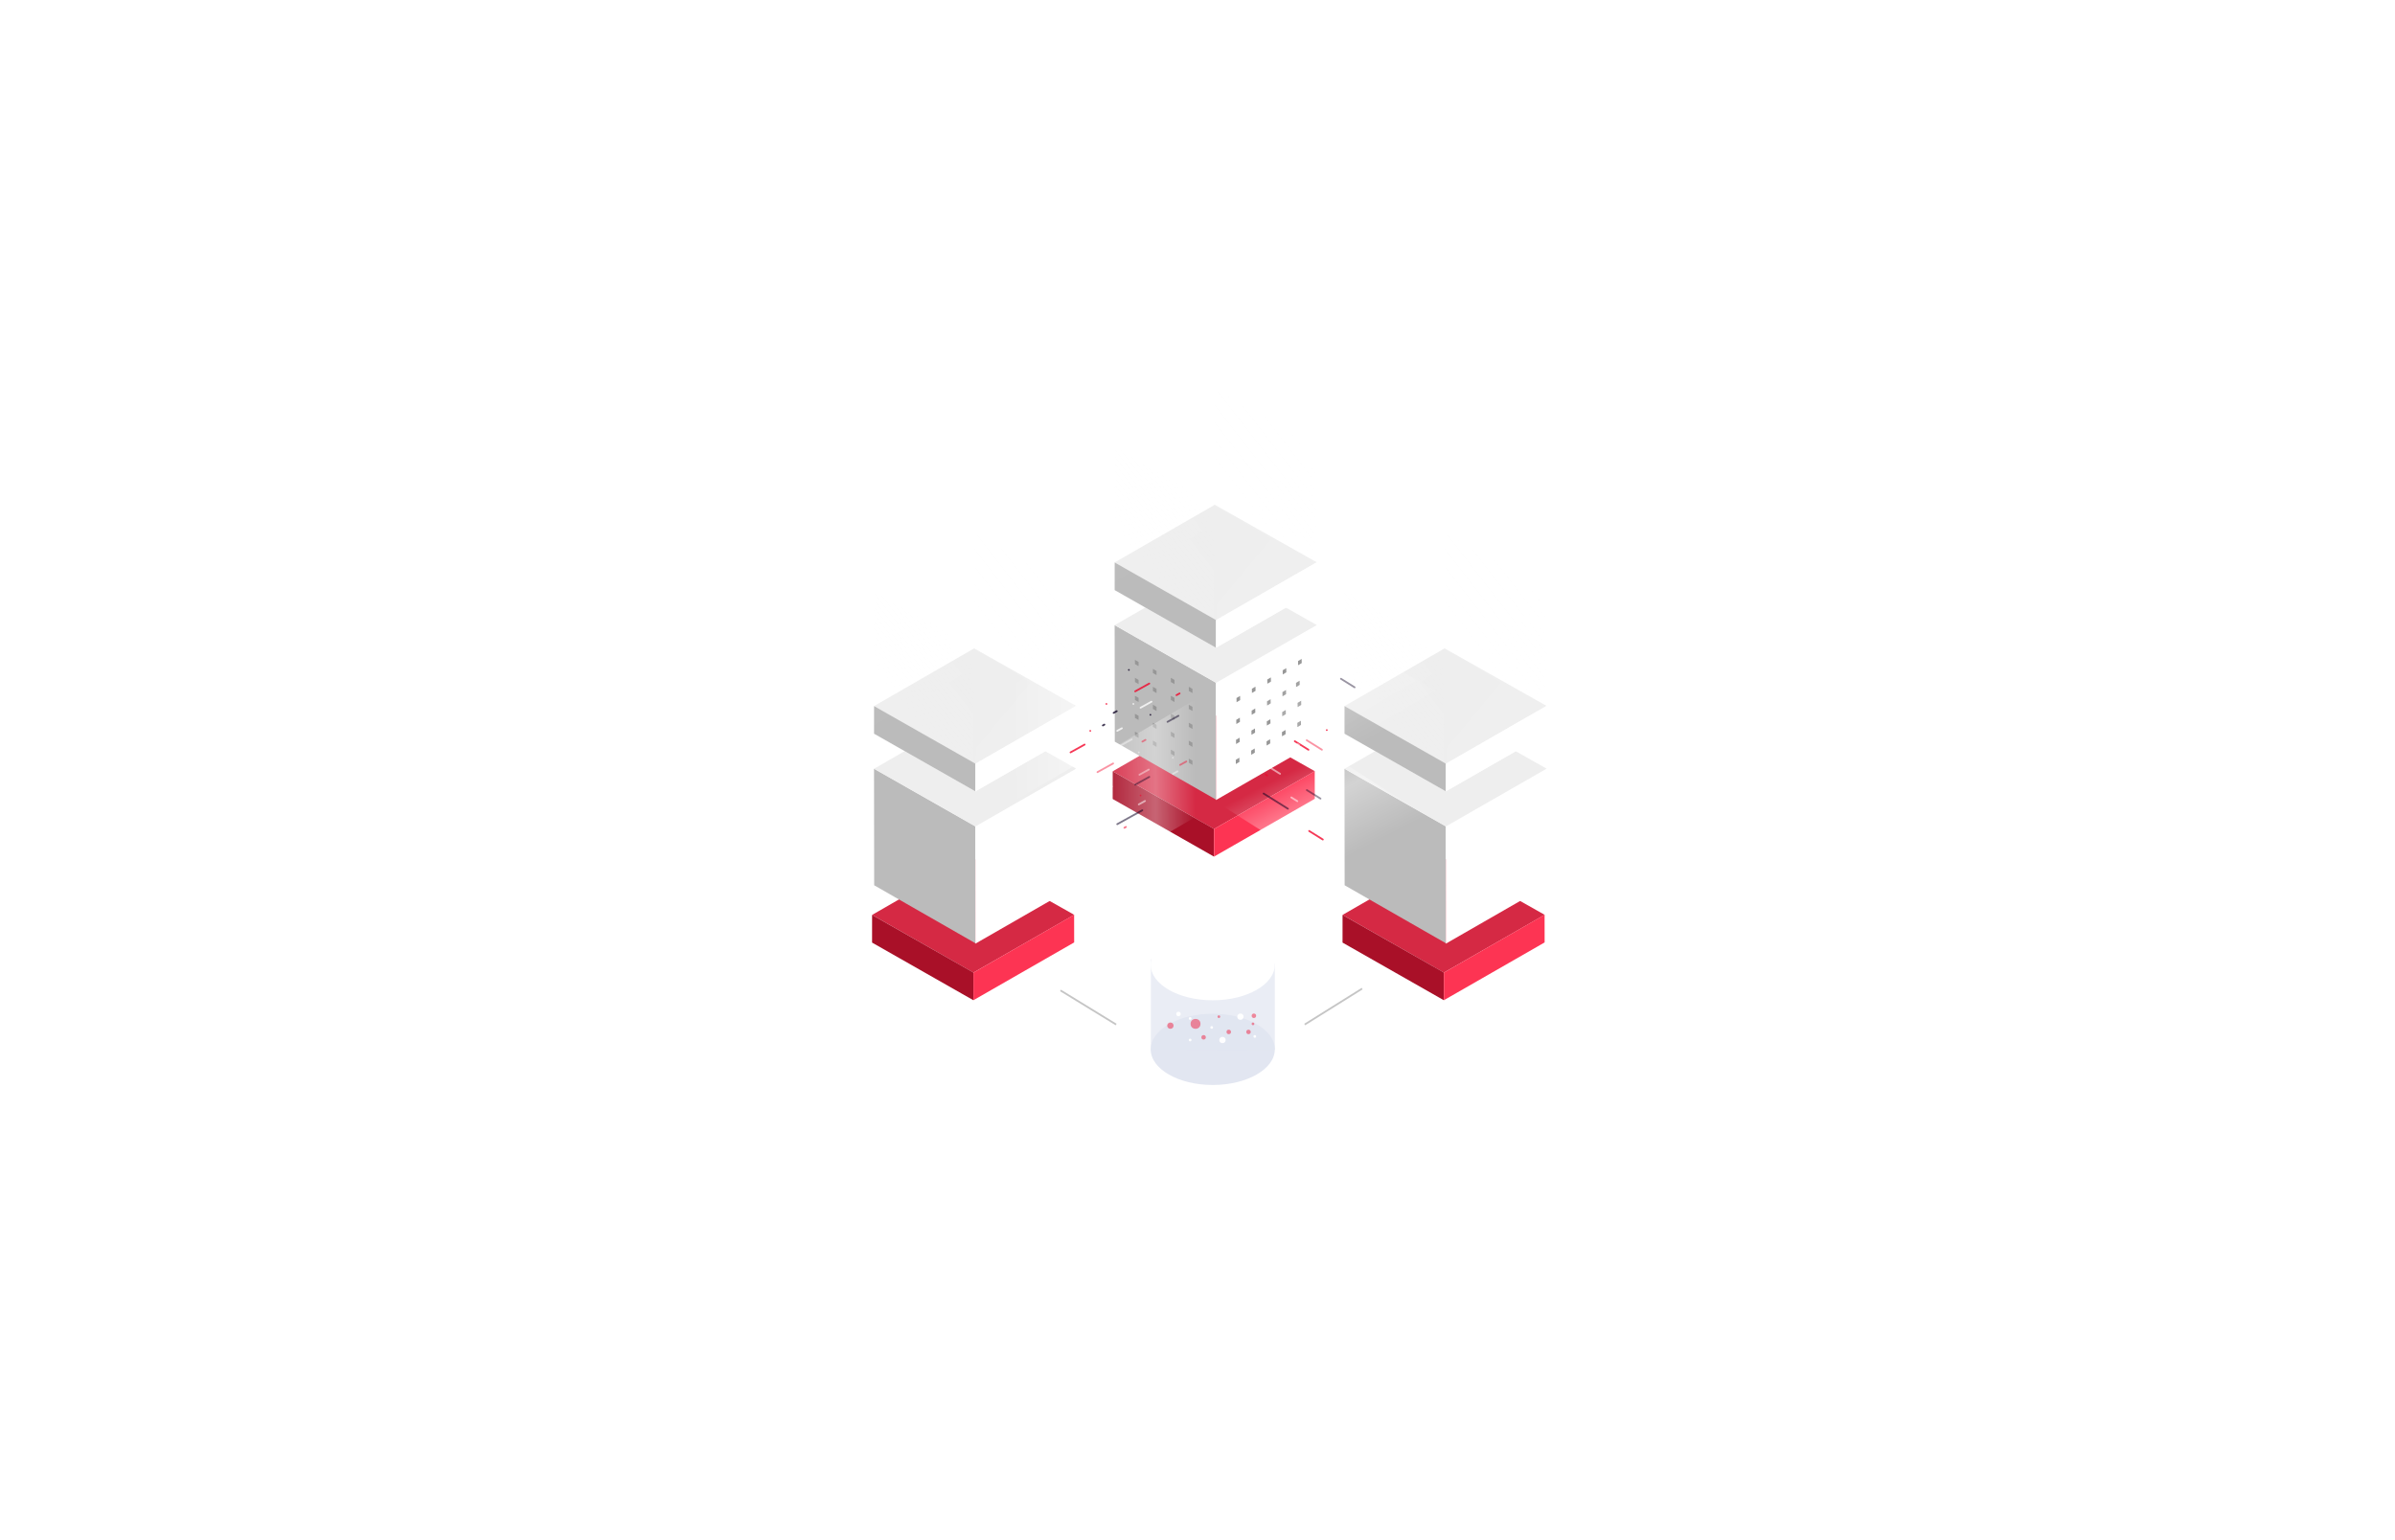 <svg xmlns="http://www.w3.org/2000/svg" xmlns:xlink="http://www.w3.org/1999/xlink" viewBox="0 0 1333.78 857.798">
  <defs>
    <style>
      .cls-1 {
        opacity: 0.05;
      }

      .cls-1, .cls-2 {
        fill: url(#linear-gradient);
      }

      .cls-2 {
        opacity: 0.04;
      }

      .cls-3, .cls-32 {
        fill: none;
        stroke: #707070;
      }

      .cls-4 {
        fill: #d52944;
      }

      .cls-5 {
        fill: #a91028;
      }

      .cls-6 {
        fill: #fd3453;
      }

      .cls-7 {
        fill: #bbb;
      }

      .cls-8 {
        fill: #979797;
      }

      .cls-10, .cls-12, .cls-20, .cls-21, .cls-22, .cls-34, .cls-9 {
        fill: #fff;
      }

      .cls-10 {
        opacity: 0.6;
      }

      .cls-11 {
        fill: #eee;
      }

      .cls-12 {
        opacity: 0.77;
      }

      .cls-13 {
        opacity: 0.51;
      }

      .cls-14 {
        opacity: 0.29;
      }

      .cls-14, .cls-15 {
        fill: url(#linear-gradient-3);
      }

      .cls-15 {
        opacity: 0.06;
      }

      .cls-16 {
        opacity: 0.36;
      }

      .cls-16, .cls-17 {
        fill: url(#linear-gradient-5);
      }

      .cls-17 {
        opacity: 0.15;
      }

      .cls-18 {
        opacity: 0.35;
      }

      .cls-18, .cls-19 {
        fill: url(#linear-gradient-15);
      }

      .cls-19 {
        opacity: 0.21;
      }

      .cls-20, .cls-25, .cls-29 {
        opacity: 0.42;
      }

      .cls-21, .cls-24, .cls-28 {
        opacity: 0.78;
      }

      .cls-22, .cls-23, .cls-27 {
        opacity: 0.53;
      }

      .cls-23, .cls-24, .cls-29, .cls-33 {
        fill: #f20127;
      }

      .cls-25, .cls-26, .cls-27, .cls-28 {
        fill: #0c0123;
      }

      .cls-26 {
        opacity: 0.49;
      }

      .cls-30, .cls-31 {
        fill: #e2e6f1;
      }

      .cls-31 {
        opacity: 0.7;
      }

      .cls-32 {
        opacity: 0.4;
      }

      .cls-33 {
        opacity: 0.43;
      }

      .cls-34 {
        opacity: 0.97;
      }

      .cls-35 {
        filter: url(#Path_66-3);
      }

      .cls-36 {
        filter: url(#Path_64-3);
      }

      .cls-37 {
        filter: url(#Path_63-3);
      }

      .cls-38 {
        filter: url(#Path_86-3);
      }

      .cls-39 {
        filter: url(#Path_87-3);
      }

      .cls-40 {
        filter: url(#Path_85-3);
      }

      .cls-41 {
        filter: url(#Path_66-2);
      }

      .cls-42 {
        filter: url(#Path_64-2);
      }

      .cls-43 {
        filter: url(#Path_63-2);
      }

      .cls-44 {
        filter: url(#Path_86-2);
      }

      .cls-45 {
        filter: url(#Path_87-2);
      }

      .cls-46 {
        filter: url(#Path_85-2);
      }

      .cls-47 {
        filter: url(#Path_66);
      }

      .cls-48 {
        filter: url(#Path_64);
      }

      .cls-49 {
        filter: url(#Path_63);
      }

      .cls-50 {
        filter: url(#Path_86);
      }

      .cls-51 {
        filter: url(#Path_87);
      }

      .cls-52 {
        filter: url(#Path_85);
      }

      .cls-53 {
        filter: url(#Path_170);
      }

      .cls-54 {
        filter: url(#Path_169);
      }
    </style>
    <linearGradient id="linear-gradient" x1="0.5" y1="0.532" x2="0.5" y2="1" gradientUnits="objectBoundingBox">
      <stop offset="0" stop-color="#fff" stop-opacity="0"/>
      <stop offset="1" stop-color="#fff"/>
    </linearGradient>
    <filter id="Path_169" x="0" y="0" width="1333.78" height="857.798" filterUnits="userSpaceOnUse">
      <feOffset dy="6" input="SourceAlpha"/>
      <feGaussianBlur stdDeviation="37.5" result="blur"/>
      <feFlood/>
      <feComposite operator="in" in2="blur"/>
      <feComposite in="SourceGraphic"/>
    </filter>
    <filter id="Path_170" x="82.5" y="58.909" width="1168.78" height="692.798" filterUnits="userSpaceOnUse">
      <feOffset input="SourceAlpha"/>
      <feGaussianBlur stdDeviation="10" result="blur-2"/>
      <feFlood/>
      <feComposite operator="in" in2="blur-2"/>
      <feComposite in="SourceGraphic"/>
    </filter>
    <filter id="Path_85" x="600.158" y="378.057" width="151.568" height="103.244" filterUnits="userSpaceOnUse">
      <feOffset input="SourceAlpha"/>
      <feGaussianBlur stdDeviation="6.5" result="blur-3"/>
      <feFlood flood-color="#f20127"/>
      <feComposite operator="in" in2="blur-3"/>
      <feComposite in="SourceGraphic"/>
    </filter>
    <filter id="Path_87" x="600.158" y="410.193" width="95.443" height="86.505" filterUnits="userSpaceOnUse">
      <feOffset input="SourceAlpha"/>
      <feGaussianBlur stdDeviation="6.5" result="blur-4"/>
      <feFlood flood-color="#f20127"/>
      <feComposite operator="in" in2="blur-4"/>
      <feComposite in="SourceGraphic"/>
    </filter>
    <filter id="Path_86" x="656.601" y="410.09" width="95.11" height="86.594" filterUnits="userSpaceOnUse">
      <feOffset input="SourceAlpha"/>
      <feGaussianBlur stdDeviation="6.5" result="blur-5"/>
      <feFlood flood-color="#f20127"/>
      <feComposite operator="in" in2="blur-5"/>
      <feComposite in="SourceGraphic"/>
    </filter>
    <filter id="Path_63" x="601.249" y="328.745" width="95.432" height="136.182" filterUnits="userSpaceOnUse">
      <feOffset input="SourceAlpha"/>
      <feGaussianBlur stdDeviation="6.5" result="blur-6"/>
      <feFlood flood-color="#fff" flood-opacity="0.231"/>
      <feComposite operator="in" in2="blur-6"/>
      <feComposite in="SourceGraphic"/>
    </filter>
    <filter id="Path_64" x="657.657" y="328.69" width="95.169" height="136.492" filterUnits="userSpaceOnUse">
      <feOffset input="SourceAlpha"/>
      <feGaussianBlur stdDeviation="6.5" result="blur-7"/>
      <feFlood flood-color="#fff" flood-opacity="0.2"/>
      <feComposite operator="in" in2="blur-7"/>
      <feComposite in="SourceGraphic"/>
    </filter>
    <filter id="Path_66" x="601.259" y="296.638" width="151.568" height="103.244" filterUnits="userSpaceOnUse">
      <feOffset input="SourceAlpha"/>
      <feGaussianBlur stdDeviation="6.5" result="blur-8"/>
      <feFlood flood-color="#fff"/>
      <feComposite operator="in" in2="blur-8"/>
      <feComposite in="SourceGraphic"/>
    </filter>
    <linearGradient id="linear-gradient-3" x1="0.383" y1="0.269" x2="0.717" y2="0.749" gradientUnits="objectBoundingBox">
      <stop offset="0" stop-color="#fff" stop-opacity="0"/>
      <stop offset="1" stop-color="#fff" stop-opacity="0.471"/>
    </linearGradient>
    <linearGradient id="linear-gradient-5" x1="0.845" y1="0.299" x2="0.461" y2="0.812" gradientUnits="objectBoundingBox">
      <stop offset="0" stop-color="#f9f9f9" stop-opacity="0"/>
      <stop offset="1" stop-color="#fff" stop-opacity="0.42"/>
    </linearGradient>
    <filter id="Path_85-2" x="728.158" y="458.057" width="151.568" height="103.244" filterUnits="userSpaceOnUse">
      <feOffset input="SourceAlpha"/>
      <feGaussianBlur stdDeviation="6.5" result="blur-9"/>
      <feFlood flood-color="#f20127"/>
      <feComposite operator="in" in2="blur-9"/>
      <feComposite in="SourceGraphic"/>
    </filter>
    <filter id="Path_87-2" x="728.158" y="490.193" width="95.443" height="86.505" filterUnits="userSpaceOnUse">
      <feOffset input="SourceAlpha"/>
      <feGaussianBlur stdDeviation="6.5" result="blur-10"/>
      <feFlood flood-color="#f20127"/>
      <feComposite operator="in" in2="blur-10"/>
      <feComposite in="SourceGraphic"/>
    </filter>
    <filter id="Path_86-2" x="784.601" y="490.09" width="95.11" height="86.594" filterUnits="userSpaceOnUse">
      <feOffset input="SourceAlpha"/>
      <feGaussianBlur stdDeviation="6.5" result="blur-11"/>
      <feFlood flood-color="#f20127"/>
      <feComposite operator="in" in2="blur-11"/>
      <feComposite in="SourceGraphic"/>
    </filter>
    <filter id="Path_63-2" x="729.249" y="408.745" width="95.432" height="136.182" filterUnits="userSpaceOnUse">
      <feOffset input="SourceAlpha"/>
      <feGaussianBlur stdDeviation="6.5" result="blur-12"/>
      <feFlood flood-color="#fff" flood-opacity="0.231"/>
      <feComposite operator="in" in2="blur-12"/>
      <feComposite in="SourceGraphic"/>
    </filter>
    <filter id="Path_64-2" x="785.657" y="408.69" width="95.169" height="136.492" filterUnits="userSpaceOnUse">
      <feOffset input="SourceAlpha"/>
      <feGaussianBlur stdDeviation="6.5" result="blur-13"/>
      <feFlood flood-color="#fff" flood-opacity="0.2"/>
      <feComposite operator="in" in2="blur-13"/>
      <feComposite in="SourceGraphic"/>
    </filter>
    <filter id="Path_66-2" x="729.259" y="376.638" width="151.568" height="103.244" filterUnits="userSpaceOnUse">
      <feOffset input="SourceAlpha"/>
      <feGaussianBlur stdDeviation="6.5" result="blur-14"/>
      <feFlood flood-color="#fff"/>
      <feComposite operator="in" in2="blur-14"/>
      <feComposite in="SourceGraphic"/>
    </filter>
    <filter id="Path_85-3" x="466.158" y="458.057" width="151.568" height="103.244" filterUnits="userSpaceOnUse">
      <feOffset input="SourceAlpha"/>
      <feGaussianBlur stdDeviation="6.5" result="blur-15"/>
      <feFlood flood-color="#f20127"/>
      <feComposite operator="in" in2="blur-15"/>
      <feComposite in="SourceGraphic"/>
    </filter>
    <filter id="Path_87-3" x="466.158" y="490.193" width="95.443" height="86.505" filterUnits="userSpaceOnUse">
      <feOffset input="SourceAlpha"/>
      <feGaussianBlur stdDeviation="6.5" result="blur-16"/>
      <feFlood flood-color="#f20127"/>
      <feComposite operator="in" in2="blur-16"/>
      <feComposite in="SourceGraphic"/>
    </filter>
    <filter id="Path_86-3" x="522.601" y="490.09" width="95.11" height="86.594" filterUnits="userSpaceOnUse">
      <feOffset input="SourceAlpha"/>
      <feGaussianBlur stdDeviation="6.5" result="blur-17"/>
      <feFlood flood-color="#f20127"/>
      <feComposite operator="in" in2="blur-17"/>
      <feComposite in="SourceGraphic"/>
    </filter>
    <filter id="Path_63-3" x="467.249" y="408.745" width="95.432" height="136.182" filterUnits="userSpaceOnUse">
      <feOffset input="SourceAlpha"/>
      <feGaussianBlur stdDeviation="6.5" result="blur-18"/>
      <feFlood flood-color="#fff" flood-opacity="0.231"/>
      <feComposite operator="in" in2="blur-18"/>
      <feComposite in="SourceGraphic"/>
    </filter>
    <filter id="Path_64-3" x="523.657" y="408.69" width="95.169" height="136.492" filterUnits="userSpaceOnUse">
      <feOffset input="SourceAlpha"/>
      <feGaussianBlur stdDeviation="6.5" result="blur-19"/>
      <feFlood flood-color="#fff" flood-opacity="0.2"/>
      <feComposite operator="in" in2="blur-19"/>
      <feComposite in="SourceGraphic"/>
    </filter>
    <filter id="Path_66-3" x="467.259" y="376.638" width="151.568" height="103.244" filterUnits="userSpaceOnUse">
      <feOffset input="SourceAlpha"/>
      <feGaussianBlur stdDeviation="6.5" result="blur-20"/>
      <feFlood flood-color="#fff"/>
      <feComposite operator="in" in2="blur-20"/>
      <feComposite in="SourceGraphic"/>
    </filter>
    <linearGradient id="linear-gradient-15" x1="0.859" y1="0.592" x2="0.128" y2="0.601" gradientUnits="objectBoundingBox">
      <stop offset="0" stop-color="#fff" stop-opacity="0"/>
      <stop offset="0.392" stop-color="#fff"/>
      <stop offset="1" stop-color="#fff" stop-opacity="0"/>
    </linearGradient>
  </defs>
  <g id="Illustration_2" data-name="Illustration 2" transform="translate(-753.5 -914.713)">
    <g class="cls-54" transform="matrix(1, 0, 0, 1, 753.5, 914.71)">
      <path id="Path_169-2" data-name="Path 169" class="cls-1" d="M1154.458,2498.114,594.7,2182.409,45.678,2498.766,601.7,2815.207Z" transform="translate(66.82 -2075.91)"/>
    </g>
    <g class="cls-53" transform="matrix(1, 0, 0, 1, 753.5, 914.71)">
      <path id="Path_170-2" data-name="Path 170" class="cls-2" d="M1154.458,2498.114,594.7,2182.409,45.678,2498.766,601.7,2815.207Z" transform="translate(66.82 -2093.5)"/>
    </g>
    <path id="Path_69" data-name="Path 69" class="cls-3" d="M45.678,2126.6" transform="translate(1074.225 -531.881)"/>
    <g id="Group_41" data-name="Group 41" transform="translate(1373.158 1131.305)">
      <g id="Group_20" data-name="Group 20" transform="translate(0 0)">
        <g class="cls-52" transform="matrix(1, 0, 0, 1, -619.66, -216.59)">
          <path id="Path_85-4" data-name="Path 85" class="cls-4" d="M158.246,2214.46l-56.829-32.052-55.738,32.118,56.45,32.126Z" transform="translate(573.98 -1784.85)"/>
        </g>
        <g class="cls-51" transform="matrix(1, 0, 0, 1, -619.66, -216.59)">
          <path id="Path_87-4" data-name="Path 87" class="cls-5" d="M45.678,2142.006l.014-15.39,56.429,32.069-.017,15.436Z" transform="translate(573.98 -1696.92)"/>
        </g>
        <g class="cls-50" transform="matrix(1, 0, 0, 1, -619.66, -216.59)">
          <path id="Path_86-4" data-name="Path 86" class="cls-6" d="M160.978,2078.735v15.382l56.11-32.191-.027-15.4Z" transform="translate(515.12 -1616.93)"/>
        </g>
        <g class="cls-49" transform="matrix(1, 0, 0, 1, -619.66, -216.59)">
          <path id="Path_63-4" data-name="Path 63" class="cls-7" d="M45.669,2211.59l56.432,32.08v65.1l-56.349-32.278Z" transform="translate(575.08 -1863.34)"/>
        </g>
        <path id="Path_65" data-name="Path 65" class="cls-8" d="M45.669,2211.59l2.027,1.152v2.339l-2.024-1.16Z" transform="translate(-33.278 -2060.587)"/>
        <path id="Path_240" data-name="Path 240" class="cls-8" d="M45.669,2211.59l2.027,1.152v2.339l-2.024-1.16Z" transform="translate(-23.278 -2055.587)"/>
        <path id="Path_241" data-name="Path 241" class="cls-8" d="M45.669,2211.59l2.027,1.152v2.339l-2.024-1.16Z" transform="translate(-13.278 -2050.587)"/>
        <path id="Path_242" data-name="Path 242" class="cls-8" d="M45.669,2211.59l2.027,1.152v2.339l-2.024-1.16Z" transform="translate(-3.278 -2045.587)"/>
        <path id="Path_243" data-name="Path 243" class="cls-8" d="M45.669,2211.59l2.027,1.152v2.339l-2.024-1.16Z" transform="translate(-3.278 -2035.587)"/>
        <path id="Path_249" data-name="Path 249" class="cls-8" d="M45.669,2211.59l2.027,1.152v2.339l-2.024-1.16Z" transform="translate(-13.278 -2040.587)"/>
        <path id="Path_253" data-name="Path 253" class="cls-8" d="M45.669,2211.59l2.027,1.152v2.339l-2.024-1.16Z" transform="translate(-23.278 -2045.587)"/>
        <path id="Path_257" data-name="Path 257" class="cls-8" d="M45.669,2211.59l2.027,1.152v2.339l-2.024-1.16Z" transform="translate(-33.278 -2050.587)"/>
        <path id="Path_244" data-name="Path 244" class="cls-8" d="M45.669,2211.59l2.027,1.152v2.339l-2.024-1.16Z" transform="translate(-3.278 -2025.587)"/>
        <path id="Path_248" data-name="Path 248" class="cls-8" d="M45.669,2211.59l2.027,1.152v2.339l-2.024-1.16Z" transform="translate(-13.278 -2030.587)"/>
        <path id="Path_252" data-name="Path 252" class="cls-8" d="M45.669,2211.59l2.027,1.152v2.339l-2.024-1.16Z" transform="translate(-23.278 -2035.587)"/>
        <path id="Path_256" data-name="Path 256" class="cls-8" d="M45.669,2211.59l2.027,1.152v2.339l-2.024-1.16Z" transform="translate(-33.278 -2040.587)"/>
        <path id="Path_245" data-name="Path 245" class="cls-8" d="M45.669,2211.59l2.027,1.152v2.339l-2.024-1.16Z" transform="translate(-3.278 -2015.587)"/>
        <path id="Path_247" data-name="Path 247" class="cls-8" d="M45.669,2211.59l2.027,1.152v2.339l-2.024-1.16Z" transform="translate(-13.278 -2020.587)"/>
        <path id="Path_251" data-name="Path 251" class="cls-8" d="M45.669,2211.59l2.027,1.152v2.339l-2.024-1.16Z" transform="translate(-23.278 -2025.587)"/>
        <path id="Path_255" data-name="Path 255" class="cls-8" d="M45.669,2211.59l2.027,1.152v2.339l-2.024-1.16Z" transform="translate(-33.278 -2030.587)"/>
        <path id="Path_246" data-name="Path 246" class="cls-8" d="M45.669,2211.59l2.027,1.152v2.339l-2.024-1.16Z" transform="translate(-3.278 -2005.587)"/>
        <path id="Path_250" data-name="Path 250" class="cls-8" d="M45.669,2211.59l2.027,1.152v2.339l-2.024-1.16Z" transform="translate(-13.278 -2010.587)"/>
        <path id="Path_254" data-name="Path 254" class="cls-8" d="M45.669,2211.59l2.027,1.152v2.339l-2.024-1.16Z" transform="translate(-23.278 -2015.587)"/>
        <path id="Path_258" data-name="Path 258" class="cls-8" d="M45.669,2211.59l2.027,1.152v2.339l-2.024-1.16Z" transform="translate(-33.278 -2020.587)"/>
        <g class="cls-48" transform="matrix(1, 0, 0, 1, -619.66, -216.59)">
          <path id="Path_64-4" data-name="Path 64" class="cls-9" d="M96.938,2243.717l56.169-32.177v65.228l-56.146,32.264Z" transform="translate(580.22 -1863.35)"/>
        </g>
        <path id="Path_76" data-name="Path 76" class="cls-10" d="M165.382,2017.409v15.406l-55.69,32.171v-15.437Z" transform="translate(-108.576 -1952.802)"/>
        <g class="cls-47" transform="matrix(1, 0, 0, 1, -619.66, -216.59)">
          <path id="Path_66-4" data-name="Path 66" class="cls-11" d="M158.246,2214.46l-56.829-32.052-55.738,32.118,56.45,32.126Z" transform="translate(575.08 -1866.27)"/>
        </g>
        <path id="Path_73" data-name="Path 73" class="cls-12" d="M158.246,2214.46l-56.829-32.052-55.738,32.118,56.45,32.126Z" transform="translate(-44.578 -2102.399)"/>
        <path id="Path_75" data-name="Path 75" class="cls-11" d="M158.246,2214.46l-56.829-32.052-55.738,32.118,56.45,32.126Z" transform="translate(-44.578 -2117.802)"/>
        <path id="Path_77" data-name="Path 77" class="cls-7" d="M45.678,2142.006l.014-15.39,56.429,32.069-.017,15.436Z" transform="translate(-44.578 -2029.875)"/>
        <path id="Path_84" data-name="Path 84" class="cls-9" d="M160.978,2078.735v15.382l56.11-32.191-.027-15.4Z" transform="translate(-103.435 -1949.884)"/>
        <g id="Group_38" data-name="Group 38" class="cls-13" transform="translate(1.116 0)">
          <path id="Path_79" data-name="Path 79" class="cls-14" d="M96.938,2243.717l56.169-32.177v65.228l-56.146,32.264Z" transform="translate(-40.554 -2171.921)"/>
          <path id="Path_82" data-name="Path 82" class="cls-15" d="M96.938,2243.288l55.42-31.747V2275.9l-55.4,31.833Z" transform="translate(-96.668 -2200.502)"/>
          <path id="Path_80" data-name="Path 80" class="cls-16" d="M45.669,2211.59l55.306,31.44v63.8L45.751,2275.2Z" transform="translate(-45.669 -2178.954)"/>
          <path id="Path_81" data-name="Path 81" class="cls-17" d="M45.669,2211.59l56.862,32.324v65.6L45.753,2276.99Z" transform="translate(10.021 -2211.59)"/>
        </g>
      </g>
    </g>
    <g id="Group_43" data-name="Group 43" transform="translate(1501.158 1211.305)">
      <g id="Group_20-2" data-name="Group 20" transform="translate(0 0)">
        <g class="cls-46" transform="matrix(1, 0, 0, 1, -747.66, -296.59)">
          <path id="Path_85-5" data-name="Path 85" class="cls-4" d="M158.246,2214.46l-56.829-32.052-55.738,32.118,56.45,32.126Z" transform="translate(701.98 -1704.85)"/>
        </g>
        <g class="cls-45" transform="matrix(1, 0, 0, 1, -747.66, -296.59)">
          <path id="Path_87-5" data-name="Path 87" class="cls-5" d="M45.678,2142.006l.014-15.39,56.429,32.069-.017,15.436Z" transform="translate(701.98 -1616.92)"/>
        </g>
        <g class="cls-44" transform="matrix(1, 0, 0, 1, -747.66, -296.59)">
          <path id="Path_86-5" data-name="Path 86" class="cls-6" d="M160.978,2078.735v15.382l56.11-32.191-.027-15.4Z" transform="translate(643.12 -1536.93)"/>
        </g>
        <g class="cls-43" transform="matrix(1, 0, 0, 1, -747.66, -296.59)">
          <path id="Path_63-5" data-name="Path 63" class="cls-7" d="M45.669,2211.59l56.432,32.08v65.1l-56.349-32.278Z" transform="translate(703.08 -1783.34)"/>
        </g>
        <path id="Path_260" data-name="Path 260" class="cls-8" d="M45.669,2211.59l2.027,1.152v2.339l-2.024-1.16Z" transform="translate(1849.407 -1107.74) rotate(59)"/>
        <path id="Path_278" data-name="Path 278" class="cls-8" d="M45.669,2211.59l2.027,1.152v2.339l-2.024-1.16Z" transform="translate(1848.272 -1095.593) rotate(59)"/>
        <path id="Path_277" data-name="Path 277" class="cls-8" d="M45.669,2211.59l2.027,1.152v2.339l-2.024-1.16Z" transform="translate(1849.136 -1084.446) rotate(59)"/>
        <path id="Path_276" data-name="Path 276" class="cls-8" d="M45.669,2211.59l2.027,1.152v2.339l-2.024-1.16Z" transform="translate(1849.001 -1073.299) rotate(59)"/>
        <path id="Path_275" data-name="Path 275" class="cls-8" d="M45.669,2211.59l2.027,1.152v2.339l-2.024-1.16Z" transform="translate(1840.429 -1068.149) rotate(59)"/>
        <path id="Path_274" data-name="Path 274" class="cls-8" d="M45.669,2211.59l2.027,1.152v2.339l-2.024-1.16Z" transform="translate(1840.565 -1079.296) rotate(59)"/>
        <path id="Path_273" data-name="Path 273" class="cls-8" d="M45.669,2211.59l2.027,1.152v2.339l-2.024-1.16Z" transform="translate(1840.7 -1090.442) rotate(59)"/>
        <path id="Path_272" data-name="Path 272" class="cls-8" d="M45.669,2211.59l2.027,1.152v2.339l-2.024-1.16Z" transform="translate(1840.836 -1102.589) rotate(59)"/>
        <path id="Path_271" data-name="Path 271" class="cls-8" d="M45.669,2211.59l2.027,1.152v2.339l-2.024-1.16Z" transform="translate(1831.858 -1062.998) rotate(59)"/>
        <path id="Path_270" data-name="Path 270" class="cls-8" d="M45.669,2211.59l2.027,1.152v2.339l-2.024-1.16Z" transform="translate(1831.993 -1074.145) rotate(59)"/>
        <path id="Path_269" data-name="Path 269" class="cls-8" d="M45.669,2211.59l2.027,1.152v2.339l-2.024-1.16Z" transform="translate(1832.129 -1085.292) rotate(59)"/>
        <path id="Path_268" data-name="Path 268" class="cls-8" d="M45.669,2211.59l2.027,1.152v2.339l-2.024-1.16Z" transform="translate(1832.264 -1097.439) rotate(59)"/>
        <path id="Path_267" data-name="Path 267" class="cls-8" d="M45.669,2211.59l2.027,1.152v2.339l-2.024-1.16Z" transform="translate(1823.286 -1057.848) rotate(59)"/>
        <path id="Path_266" data-name="Path 266" class="cls-8" d="M45.669,2211.59l2.027,1.152v2.339l-2.024-1.16Z" transform="translate(1823.421 -1068.995) rotate(59)"/>
        <path id="Path_265" data-name="Path 265" class="cls-8" d="M45.669,2211.59l2.027,1.152v2.339l-2.024-1.16Z" transform="translate(1823.557 -1080.141) rotate(59)"/>
        <path id="Path_264" data-name="Path 264" class="cls-8" d="M45.669,2211.59l2.027,1.152v2.339l-2.024-1.16Z" transform="translate(1823.692 -1092.288) rotate(59)"/>
        <path id="Path_263" data-name="Path 263" class="cls-8" d="M45.669,2211.59l2.027,1.152v2.339l-2.024-1.16Z" transform="translate(1814.714 -1052.698) rotate(59)"/>
        <path id="Path_262" data-name="Path 262" class="cls-8" d="M45.669,2211.59l2.027,1.152v2.339l-2.024-1.16Z" transform="translate(1814.85 -1063.844) rotate(59)"/>
        <path id="Path_261" data-name="Path 261" class="cls-8" d="M45.669,2211.59l2.027,1.152v2.339l-2.024-1.16Z" transform="translate(1814.985 -1074.991) rotate(59)"/>
        <path id="Path_259" data-name="Path 259" class="cls-8" d="M45.669,2211.59l2.027,1.152v2.339l-2.024-1.16Z" transform="translate(1815.121 -1087.138) rotate(59)"/>
        <g class="cls-42" transform="matrix(1, 0, 0, 1, -747.66, -296.59)">
          <path id="Path_64-5" data-name="Path 64" class="cls-9" d="M96.938,2243.717l56.169-32.177v65.228l-56.146,32.264Z" transform="translate(708.22 -1783.35)"/>
        </g>
        <path id="Path_76-2" data-name="Path 76" class="cls-10" d="M165.382,2017.409v15.406l-55.69,32.171v-15.437Z" transform="translate(-108.576 -1952.802)"/>
        <g class="cls-41" transform="matrix(1, 0, 0, 1, -747.66, -296.59)">
          <path id="Path_66-5" data-name="Path 66" class="cls-11" d="M158.246,2214.46l-56.829-32.052-55.738,32.118,56.45,32.126Z" transform="translate(703.08 -1786.27)"/>
        </g>
        <path id="Path_73-2" data-name="Path 73" class="cls-12" d="M158.246,2214.46l-56.829-32.052-55.738,32.118,56.45,32.126Z" transform="translate(-44.578 -2102.399)"/>
        <path id="Path_75-2" data-name="Path 75" class="cls-11" d="M158.246,2214.46l-56.829-32.052-55.738,32.118,56.45,32.126Z" transform="translate(-44.578 -2117.802)"/>
        <path id="Path_77-2" data-name="Path 77" class="cls-7" d="M45.678,2142.006l.014-15.39,56.429,32.069-.017,15.436Z" transform="translate(-44.578 -2029.875)"/>
        <path id="Path_84-2" data-name="Path 84" class="cls-9" d="M160.978,2078.735v15.382l56.11-32.191-.027-15.4Z" transform="translate(-103.435 -1949.884)"/>
        <g id="Group_38-2" data-name="Group 38" class="cls-13" transform="translate(1.116 0)">
          <path id="Path_79-2" data-name="Path 79" class="cls-14" d="M96.938,2243.717l56.169-32.177v65.228l-56.146,32.264Z" transform="translate(-40.554 -2171.921)"/>
          <path id="Path_82-2" data-name="Path 82" class="cls-15" d="M96.938,2243.288l55.42-31.747V2275.9l-55.4,31.833Z" transform="translate(-96.668 -2200.502)"/>
          <path id="Path_80-2" data-name="Path 80" class="cls-16" d="M45.669,2211.59l55.306,31.44v63.8L45.751,2275.2Z" transform="translate(-45.669 -2178.954)"/>
          <path id="Path_81-2" data-name="Path 81" class="cls-17" d="M45.669,2211.59l56.862,32.324v65.6L45.753,2276.99Z" transform="translate(10.021 -2211.59)"/>
        </g>
      </g>
    </g>
    <g id="Group_28" data-name="Group 28" transform="translate(1239.158 1211.305)">
      <g id="Group_20-3" data-name="Group 20" transform="translate(0 0)">
        <g class="cls-40" transform="matrix(1, 0, 0, 1, -485.66, -296.59)">
          <path id="Path_85-6" data-name="Path 85" class="cls-4" d="M158.246,2214.46l-56.829-32.052-55.738,32.118,56.45,32.126Z" transform="translate(439.98 -1704.85)"/>
        </g>
        <g class="cls-39" transform="matrix(1, 0, 0, 1, -485.66, -296.59)">
          <path id="Path_87-6" data-name="Path 87" class="cls-5" d="M45.678,2142.006l.014-15.39,56.429,32.069-.017,15.436Z" transform="translate(439.98 -1616.92)"/>
        </g>
        <g class="cls-38" transform="matrix(1, 0, 0, 1, -485.66, -296.59)">
          <path id="Path_86-6" data-name="Path 86" class="cls-6" d="M160.978,2078.735v15.382l56.11-32.191-.027-15.4Z" transform="translate(381.12 -1536.93)"/>
        </g>
        <g class="cls-37" transform="matrix(1, 0, 0, 1, -485.66, -296.59)">
          <path id="Path_63-6" data-name="Path 63" class="cls-7" d="M45.669,2211.59l56.432,32.08v65.1l-56.349-32.278Z" transform="translate(441.08 -1783.34)"/>
        </g>
        <g class="cls-36" transform="matrix(1, 0, 0, 1, -485.66, -296.59)">
          <path id="Path_64-6" data-name="Path 64" class="cls-9" d="M96.938,2243.717l56.169-32.177v65.228l-56.146,32.264Z" transform="translate(446.22 -1783.35)"/>
        </g>
        <path id="Path_76-3" data-name="Path 76" class="cls-10" d="M165.382,2017.409v15.406l-55.69,32.171v-15.437Z" transform="translate(-108.576 -1952.802)"/>
        <g class="cls-35" transform="matrix(1, 0, 0, 1, -485.66, -296.59)">
          <path id="Path_66-6" data-name="Path 66" class="cls-11" d="M158.246,2214.46l-56.829-32.052-55.738,32.118,56.45,32.126Z" transform="translate(441.08 -1786.27)"/>
        </g>
        <path id="Path_73-3" data-name="Path 73" class="cls-12" d="M158.246,2214.46l-56.829-32.052-55.738,32.118,56.45,32.126Z" transform="translate(-44.578 -2102.399)"/>
        <path id="Path_75-3" data-name="Path 75" class="cls-11" d="M158.246,2214.46l-56.829-32.052-55.738,32.118,56.45,32.126Z" transform="translate(-44.578 -2117.802)"/>
        <path id="Path_77-3" data-name="Path 77" class="cls-7" d="M45.678,2142.006l.014-15.39,56.429,32.069-.017,15.436Z" transform="translate(-44.578 -2029.875)"/>
        <path id="Path_84-3" data-name="Path 84" class="cls-9" d="M160.978,2078.735v15.382l56.11-32.191-.027-15.4Z" transform="translate(-103.435 -1949.884)"/>
        <g id="Group_38-3" data-name="Group 38" class="cls-13" transform="translate(1.116 0)">
          <path id="Path_79-3" data-name="Path 79" class="cls-14" d="M96.938,2243.717l56.169-32.177v65.228l-56.146,32.264Z" transform="translate(-40.554 -2171.921)"/>
          <path id="Path_82-3" data-name="Path 82" class="cls-15" d="M96.938,2243.288l55.42-31.747V2275.9l-55.4,31.833Z" transform="translate(-96.668 -2200.502)"/>
          <path id="Path_80-3" data-name="Path 80" class="cls-16" d="M45.669,2211.59l55.306,31.44v63.8L45.751,2275.2Z" transform="translate(-45.669 -2178.954)"/>
          <path id="Path_81-3" data-name="Path 81" class="cls-17" d="M45.669,2211.59l56.862,32.324v65.6L45.753,2276.99Z" transform="translate(10.021 -2211.59)"/>
        </g>
      </g>
    </g>
    <path id="Path_238" data-name="Path 238" class="cls-18" d="M1423.826,1405.646l-.056-65.089,77.585-45.822v65.609Z" transform="translate(-71 3)"/>
    <path id="Path_279" data-name="Path 279" class="cls-18" d="M1423.826,1405.646l-.056-65.089,77.585-45.822v65.609Z" transform="matrix(-0.454, -0.891, 0.891, -0.454, 951.524, 3282.318)"/>
    <path id="Path_280" data-name="Path 280" class="cls-19" d="M1423.826,1405.646l-.056-65.089,77.585-45.822v65.609Z" transform="translate(1062.545 3243.903) rotate(-120)"/>
    <path id="Path_239" data-name="Path 239" class="cls-18" d="M1423.826,1405.646l-.056-65.089,77.585-45.822v65.609Z" transform="translate(-117 -38)"/>
    <g id="Group_44" data-name="Group 44" transform="translate(897.583 -660.054)">
      <rect id="Rectangle_97" data-name="Rectangle 97" class="cls-20" width="16" height="1" rx="0.5" transform="matrix(0.875, -0.485, 0.485, 0.875, 472.407, 1993.705)"/>
      <rect id="Rectangle_120" data-name="Rectangle 120" class="cls-21" width="8" height="1" rx="0.5" transform="matrix(0.875, -0.485, 0.485, 0.875, 490.403, 1968.827)"/>
      <rect id="Rectangle_99" data-name="Rectangle 99" class="cls-21" width="4" height="1" rx="0.5" transform="matrix(0.875, -0.485, 0.485, 0.875, 458.407, 1994.705)"/>
      <rect id="Rectangle_142" data-name="Rectangle 142" class="cls-21" width="4" height="1" rx="0.5" transform="matrix(0.848, 0.53, -0.53, 0.848, 584.338, 1980.598)"/>
      <rect id="Rectangle_116" data-name="Rectangle 116" class="cls-20" width="4" height="1" rx="0.5" transform="matrix(0.875, -0.485, 0.485, 0.875, 508.407, 2005.705)"/>
      <rect id="Rectangle_134" data-name="Rectangle 134" class="cls-20" width="4" height="1" rx="0.5" transform="matrix(0.848, 0.53, -0.53, 0.848, 598.958, 2029.662)"/>
      <rect id="Rectangle_121" data-name="Rectangle 121" class="cls-20" width="7" height="1" rx="0.5" transform="matrix(0.875, -0.485, 0.485, 0.875, 489.783, 2006.16)"/>
      <rect id="Rectangle_133" data-name="Rectangle 133" class="cls-20" width="7" height="1" rx="0.5" transform="matrix(0.848, 0.53, -0.53, 0.848, 595.531, 2018.593)"/>
      <rect id="Rectangle_111" data-name="Rectangle 111" class="cls-22" width="1" height="1" rx="0.5" transform="matrix(0.875, -0.485, 0.485, 0.875, 474.407, 2012.705)"/>
      <rect id="Rectangle_114" data-name="Rectangle 114" class="cls-20" width="1" height="1" rx="0.5" transform="matrix(0.875, -0.485, 0.485, 0.875, 489.407, 1993.705)"/>
      <rect id="Rectangle_117" data-name="Rectangle 117" class="cls-21" width="1" height="1" rx="0.5" transform="matrix(0.875, -0.485, 0.485, 0.875, 486.407, 1966.705)"/>
      <rect id="Rectangle_115" data-name="Rectangle 115" class="cls-20" width="1" height="1" rx="0.5" transform="matrix(0.875, -0.485, 0.485, 0.875, 508.406, 1996.705)"/>
      <rect id="Rectangle_112" data-name="Rectangle 112" class="cls-23" width="1" height="1" rx="0.5" transform="matrix(0.875, -0.485, 0.485, 0.875, 490.407, 2017.705)"/>
      <rect id="Rectangle_100" data-name="Rectangle 100" class="cls-24" width="10" height="1" rx="0.5" transform="matrix(0.875, -0.485, 0.485, 0.875, 451.407, 1993.705)"/>
      <rect id="Rectangle_143" data-name="Rectangle 143" class="cls-24" width="10" height="1" rx="0.5" transform="matrix(0.848, 0.53, -0.53, 0.848, 576.819, 1986.991)"/>
      <rect id="Rectangle_148" data-name="Rectangle 148" class="cls-24" width="10" height="1" rx="0.5" transform="matrix(0.848, 0.53, -0.53, 0.848, 584.819, 2036.991)"/>
      <rect id="Rectangle_127" data-name="Rectangle 127" class="cls-24" width="10" height="1" rx="0.5" transform="matrix(0.875, -0.485, 0.485, 0.875, 487.407, 1959.705)"/>
      <rect id="Rectangle_101" data-name="Rectangle 101" class="cls-25" width="10" height="1" rx="0.5" transform="matrix(0.875, -0.485, 0.485, 0.875, 487.407, 2011.705)"/>
      <rect id="Rectangle_132" data-name="Rectangle 132" class="cls-25" width="10" height="1" rx="0.5" transform="matrix(0.848, 0.53, -0.53, 0.848, 583.529, 2014.203)"/>
      <rect id="Rectangle_150" data-name="Rectangle 150" class="cls-25" width="10" height="1" rx="0.5" transform="matrix(0.848, 0.53, -0.53, 0.848, 602.529, 1952.203)"/>
      <rect id="Rectangle_123" data-name="Rectangle 123" class="cls-26" width="8" height="1" rx="0.5" transform="matrix(0.875, -0.485, 0.485, 0.875, 505.407, 1976.705)"/>
      <rect id="Rectangle_113" data-name="Rectangle 113" class="cls-22" width="10" height="1" rx="0.5" transform="matrix(0.875, -0.485, 0.485, 0.875, 464.407, 2024.705)"/>
      <rect id="Rectangle_128" data-name="Rectangle 128" class="cls-22" width="10" height="1" rx="0.5" transform="matrix(0.848, 0.53, -0.53, 0.848, 561.008, 2000.39)"/>
      <rect id="Rectangle_110" data-name="Rectangle 110" class="cls-27" width="17" height="1" rx="0.5" transform="matrix(0.875, -0.485, 0.485, 0.875, 477.407, 2033.705)"/>
      <rect id="Rectangle_129" data-name="Rectangle 129" class="cls-27" width="17" height="1" rx="0.5" transform="matrix(0.848, 0.53, -0.53, 0.848, 559.439, 2016.123)"/>
      <rect id="Rectangle_106" data-name="Rectangle 106" class="cls-28" width="2" height="1" rx="0.5" transform="matrix(0.875, -0.485, 0.485, 0.875, 469.407, 1978.705)"/>
      <rect id="Rectangle_125" data-name="Rectangle 125" class="cls-28" width="1" height="1" rx="0.5" transform="matrix(0.875, -0.485, 0.485, 0.875, 483.905, 1947.766)"/>
      <rect id="Rectangle_126" data-name="Rectangle 126" class="cls-28" width="1" height="1" rx="0.5" transform="matrix(0.875, -0.485, 0.485, 0.875, 495.905, 1972.766)"/>
      <rect id="Rectangle_107" data-name="Rectangle 107" class="cls-21" width="6" height="1" rx="0.5" transform="matrix(0.875, -0.485, 0.485, 0.875, 462.407, 1976.705)"/>
      <rect id="Rectangle_145" data-name="Rectangle 145" class="cls-21" width="6" height="1" rx="0.5" transform="matrix(0.848, 0.53, -0.53, 0.848, 589.02, 1970.37)"/>
      <rect id="Rectangle_149" data-name="Rectangle 149" class="cls-21" width="6" height="1" rx="0.5" transform="matrix(0.848, 0.53, -0.53, 0.848, 599.02, 1953.37)"/>
      <rect id="Rectangle_124" data-name="Rectangle 124" class="cls-21" width="4" height="1" rx="0.5" transform="matrix(0.875, -0.485, 0.485, 0.875, 477.407, 1981.705)"/>
      <rect id="Rectangle_138" data-name="Rectangle 138" class="cls-21" width="4" height="1" rx="0.5" transform="matrix(0.848, 0.53, -0.53, 0.848, 604.919, 1990.913)"/>
      <rect id="Rectangle_108" data-name="Rectangle 108" class="cls-24" width="1" height="1" rx="0.5" transform="matrix(0.875, -0.485, 0.485, 0.875, 462.407, 1981.705)"/>
      <rect id="Rectangle_144" data-name="Rectangle 144" class="cls-24" width="1" height="1" rx="0.5" transform="matrix(0.848, 0.53, -0.53, 0.848, 594.647, 1980.794)"/>
      <rect id="Rectangle_119" data-name="Rectangle 119" class="cls-24" width="1" height="1" rx="0.5" transform="matrix(0.875, -0.485, 0.485, 0.875, 471.407, 1966.705)"/>
      <rect id="Rectangle_109" data-name="Rectangle 109" class="cls-29" width="3" height="1" rx="0.5" transform="matrix(0.875, -0.485, 0.485, 0.875, 491.407, 1987.705)"/>
      <rect id="Rectangle_118" data-name="Rectangle 118" class="cls-28" width="3" height="1" rx="0.5" transform="matrix(0.875, -0.485, 0.485, 0.875, 475.407, 1971.705)"/>
      <rect id="Rectangle_102" data-name="Rectangle 102" class="cls-23" width="2" height="1" rx="0.5" transform="matrix(0.875, -0.485, 0.485, 0.875, 481.407, 2035.705)"/>
      <rect id="Rectangle_130" data-name="Rectangle 130" class="cls-23" width="2" height="1" rx="0.5" transform="matrix(0.848, 0.53, -0.53, 0.848, 560.629, 2005.591)"/>
      <rect id="Rectangle_103" data-name="Rectangle 103" class="cls-20" width="2" height="1" rx="0.5" transform="matrix(0.875, -0.485, 0.485, 0.875, 462.407, 2003.705)"/>
      <rect id="Rectangle_146" data-name="Rectangle 146" class="cls-20" width="2" height="1" rx="0.5" transform="matrix(0.848, 0.53, -0.53, 0.848, 578.406, 1988.459)"/>
      <rect id="Rectangle_104" data-name="Rectangle 104" class="cls-22" width="5" height="1" rx="0.5" transform="matrix(0.875, -0.485, 0.485, 0.875, 489.407, 2022.705)"/>
      <rect id="Rectangle_131" data-name="Rectangle 131" class="cls-22" width="5" height="1" rx="0.5" transform="matrix(0.848, 0.53, -0.53, 0.848, 574.878, 2018.286)"/>
      <rect id="Rectangle_105" data-name="Rectangle 105" class="cls-29" width="5" height="1" rx="0.5" transform="matrix(0.875, -0.485, 0.485, 0.875, 512.406, 2000.705)"/>
      <rect id="Rectangle_98" data-name="Rectangle 98" class="cls-29" width="11" height="1" rx="0.5" transform="matrix(0.875, -0.485, 0.485, 0.875, 466.407, 2004.705)"/>
      <rect id="Rectangle_147" data-name="Rectangle 147" class="cls-29" width="11" height="1" rx="0.5" transform="matrix(0.848, 0.53, -0.53, 0.848, 583.47, 1986.443)"/>
      <rect id="Rectangle_122" data-name="Rectangle 122" class="cls-24" width="3" height="1" rx="0.5" transform="matrix(0.875, -0.485, 0.485, 0.875, 510.403, 1961.827)"/>
    </g>
    <g id="Group_45" data-name="Group 45" transform="translate(1394.329 1437.49)">
      <ellipse id="Ellipse_214" data-name="Ellipse 214" class="cls-30" cx="34.558" cy="19.839" rx="34.558" ry="19.839" transform="translate(0 41.954)"/>
      <path id="Path_161" data-name="Path 161" class="cls-31" d="M.779,1.264,69.791,3.716V51.808L.751,51.954Z" transform="translate(-0.675 10.307)"/>
      <ellipse id="Ellipse_213" data-name="Ellipse 213" class="cls-9" cx="34.558" cy="19.839" rx="34.558" ry="19.839" transform="translate(0 -5.225)"/>
    </g>
    <line id="Line_102" data-name="Line 102" class="cls-32" x2="31" y2="19" transform="translate(1344.083 1466.446)"/>
    <line id="Line_103" data-name="Line 103" class="cls-32" y1="20" x2="32" transform="translate(1480.083 1465.446)"/>
    <circle id="Ellipse_228" data-name="Ellipse 228" class="cls-33" cx="2.751" cy="2.751" r="2.751" transform="translate(1416.544 1482.32)"/>
    <circle id="Ellipse_229" data-name="Ellipse 229" class="cls-34" cx="1.751" cy="1.751" r="1.751" transform="translate(1432.544 1492.32)"/>
    <circle id="Ellipse_230" data-name="Ellipse 230" class="cls-33" cx="0.751" cy="0.751" r="0.751" transform="translate(1431.544 1480.32)"/>
    <circle id="Ellipse_241" data-name="Ellipse 241" class="cls-34" cx="0.751" cy="0.751" r="0.751" transform="translate(1427.544 1486.32)"/>
    <circle id="Ellipse_242" data-name="Ellipse 242" class="cls-34" cx="0.751" cy="0.751" r="0.751" transform="translate(1451.544 1491.32)"/>
    <circle id="Ellipse_243" data-name="Ellipse 243" class="cls-33" cx="0.751" cy="0.751" r="0.751" transform="translate(1450.544 1484.32)"/>
    <circle id="Ellipse_236" data-name="Ellipse 236" class="cls-34" cx="0.751" cy="0.751" r="0.751" transform="translate(1415.544 1493.32)"/>
    <circle id="Ellipse_237" data-name="Ellipse 237" class="cls-34" cx="0.751" cy="0.751" r="0.751" transform="translate(1415.544 1481.32)"/>
    <circle id="Ellipse_238" data-name="Ellipse 238" class="cls-33" cx="1.751" cy="1.751" r="1.751" transform="translate(1403.544 1484.32)"/>
    <circle id="Ellipse_239" data-name="Ellipse 239" class="cls-34" cx="1.751" cy="1.751" r="1.751" transform="translate(1442.544 1479.32)"/>
    <circle id="Ellipse_231" data-name="Ellipse 231" class="cls-33" cx="1.251" cy="1.251" r="1.251" transform="translate(1450.544 1479.32)"/>
    <circle id="Ellipse_232" data-name="Ellipse 232" class="cls-33" cx="1.251" cy="1.251" r="1.251" transform="translate(1447.544 1488.32)"/>
    <circle id="Ellipse_233" data-name="Ellipse 233" class="cls-33" cx="1.251" cy="1.251" r="1.251" transform="translate(1436.544 1488.32)"/>
    <circle id="Ellipse_234" data-name="Ellipse 234" class="cls-33" cx="1.251" cy="1.251" r="1.251" transform="translate(1422.544 1491.32)"/>
    <circle id="Ellipse_235" data-name="Ellipse 235" class="cls-34" cx="1.251" cy="1.251" r="1.251" transform="translate(1408.544 1478.32)"/>
  </g>
</svg>
